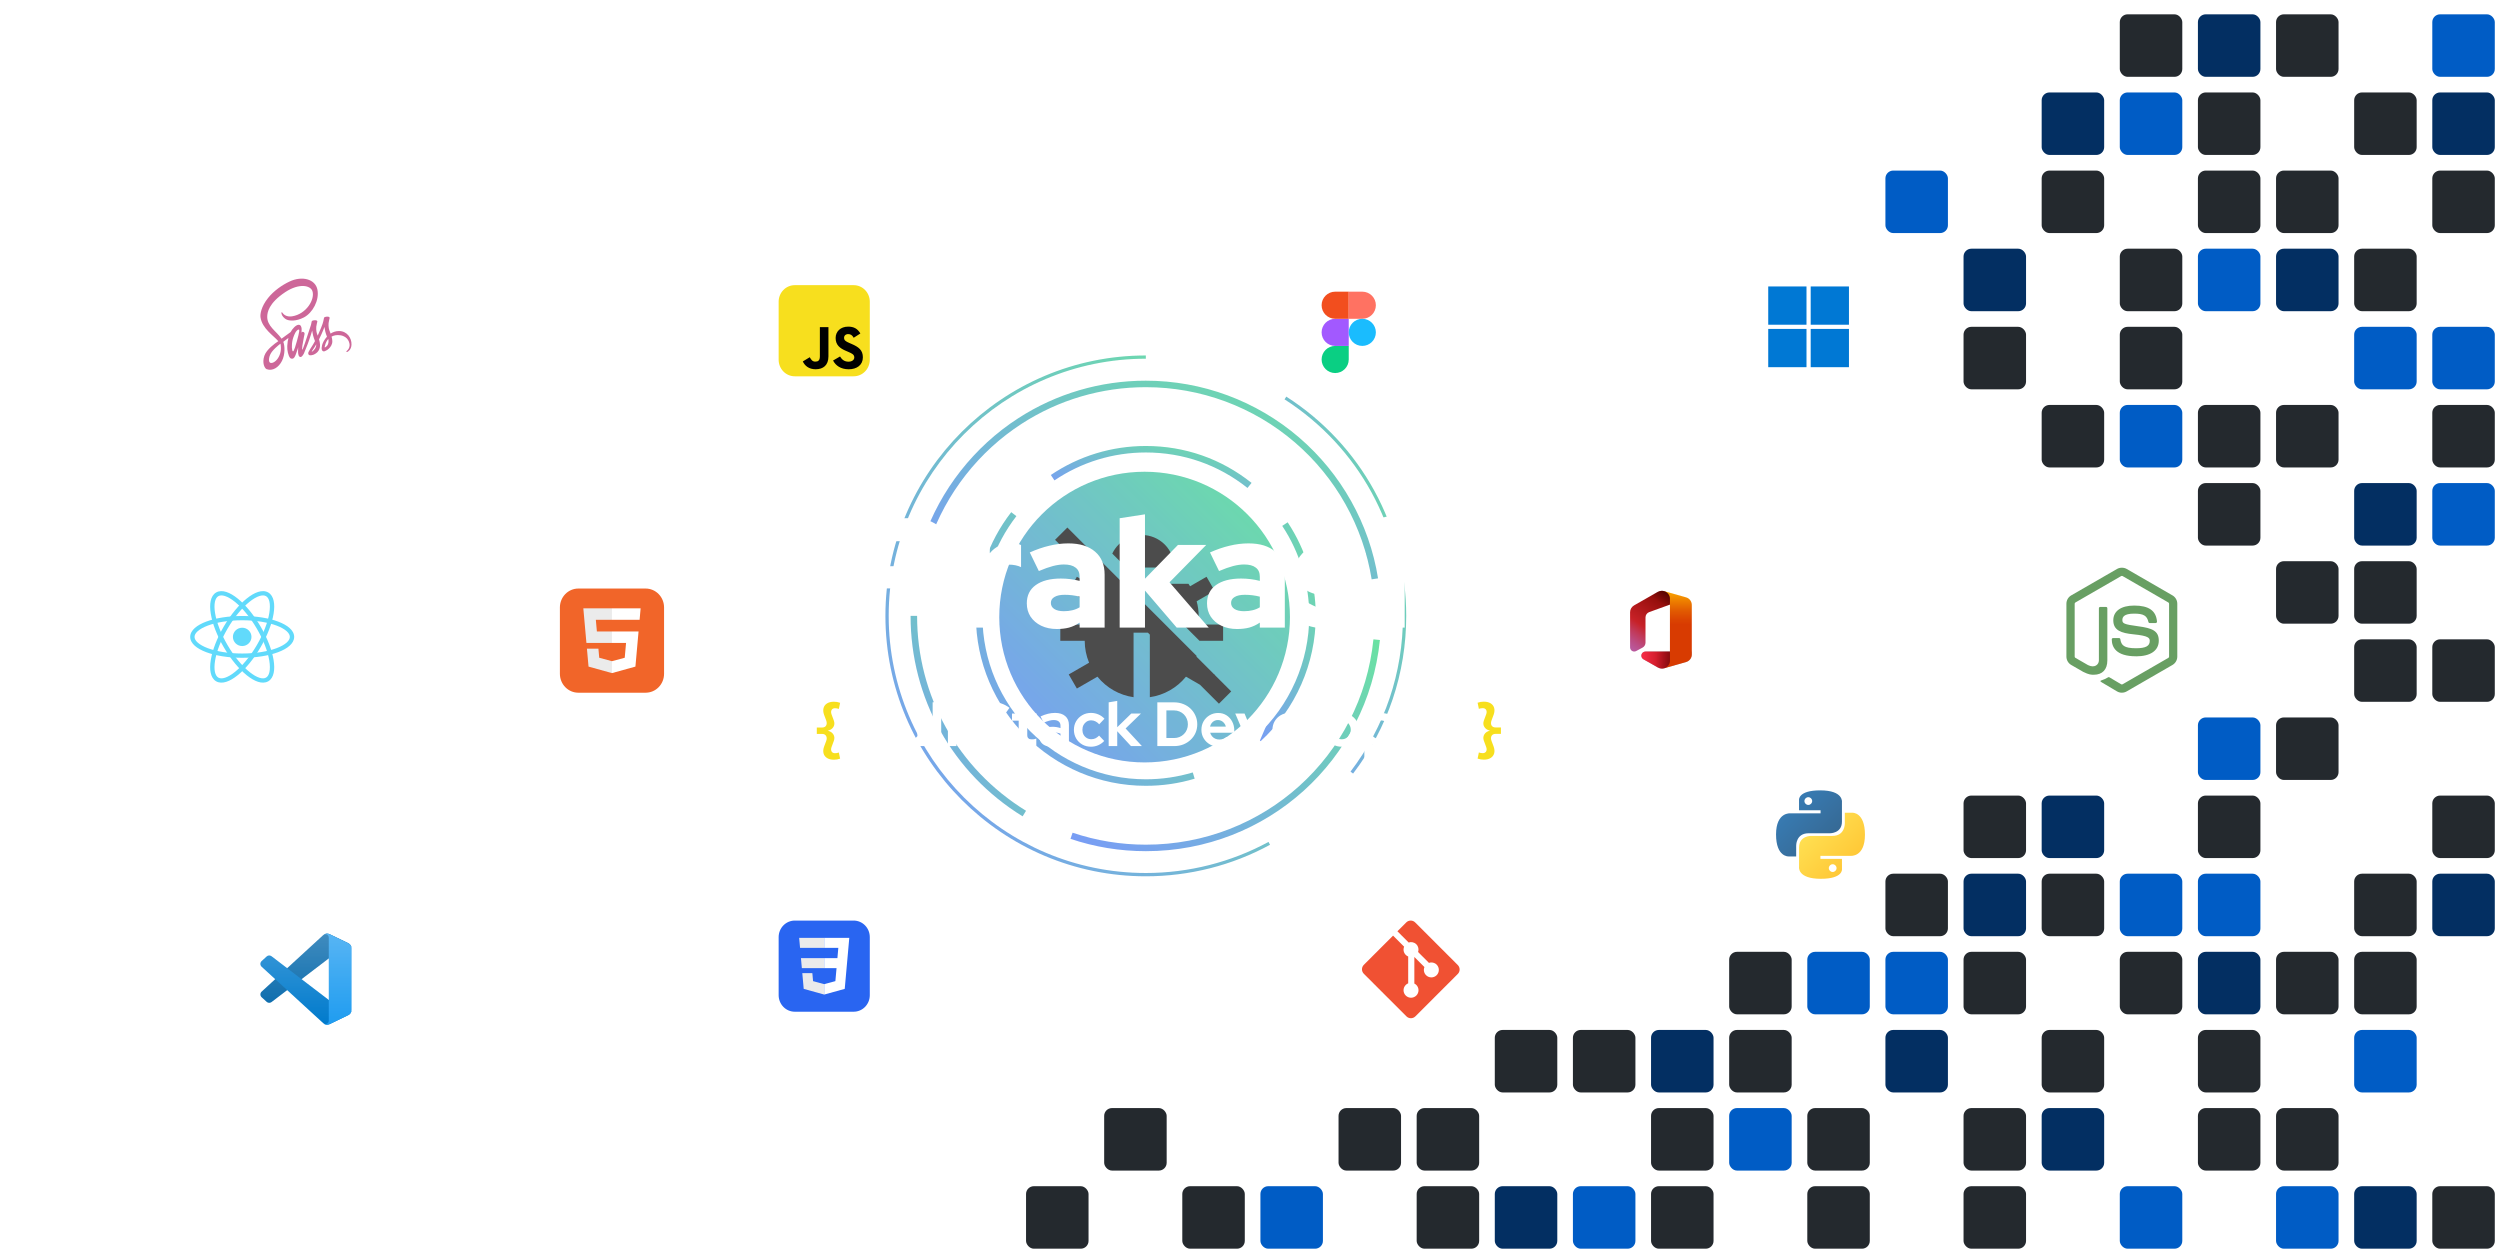 <svg width="1920" height="960" viewBox="0 0 1920 960" fill="none" xmlns="http://www.w3.org/2000/svg">
<g opacity="0.7" clip-path="url(#clip0_105_118)" filter="url(#filter0_d_105_118)">
<path d="M1039.17 590.112L1037.19 588.597C1063.55 553.99 1077.48 512.648 1077.48 469.022C1077.48 401.439 1043.48 339.262 986.525 302.697L987.878 300.6C1045.56 337.607 1079.98 400.576 1079.98 469.022C1079.98 513.184 1065.86 555.062 1039.17 590.112Z" fill="url(#paint0_linear_105_118)"/>
<path d="M880 669C769.723 669 680 579.277 680 469C680 358.723 769.723 269 880 269V271.494C771.098 271.494 682.517 360.097 682.517 468.977C682.517 577.88 771.121 666.46 880 666.46C912.906 666.46 945.485 658.21 974.198 642.595L975.385 644.788C946.302 660.658 913.302 669 880 669Z" fill="url(#paint1_linear_105_118)"/>
<path d="M785.36 622.95C731.48 589.763 699.32 532.2 699.32 468.999H704.33C704.33 530.453 735.605 586.408 787.994 618.685L785.36 622.95Z" fill="url(#paint2_linear_105_118)"/>
<path d="M880 649.703C860.191 649.703 840.732 646.51 822.135 640.24L823.743 635.51C841.827 641.615 860.75 644.715 880.023 644.715C970.515 644.715 1045.67 576.923 1054.79 487.013L1059.77 487.526C1050.36 579.953 973.078 649.703 880 649.703Z" fill="url(#paint3_linear_105_118)"/>
<path d="M1053.43 440.94C1046.88 400.18 1025.96 362.823 994.472 335.766C962.662 308.406 921.995 293.352 880 293.352C846.092 293.352 813.186 303.023 784.824 321.341C751.778 342.688 726.562 374.848 713.815 411.902L709.084 410.271C722.181 372.168 748.119 339.099 782.097 317.146C811.275 298.316 845.113 288.365 879.977 288.365C923.183 288.365 964.992 303.862 997.712 331.991C1030.08 359.816 1051.61 398.246 1058.35 440.171L1053.43 440.94Z" fill="url(#paint4_linear_105_118)"/>
<path d="M880 599.505C808.036 599.505 749.494 540.962 749.494 468.999C749.494 439.868 758.886 412.322 776.621 389.344L780.583 392.396C763.524 414.513 754.505 440.986 754.505 468.999C754.505 538.19 810.809 594.495 880 594.495C892.282 594.495 904.423 592.723 916.052 589.228L917.497 594.028C905.379 597.688 892.748 599.505 880 599.505Z" fill="url(#paint5_linear_105_118)"/>
<path d="M968.138 565.245L964.76 561.565C990.65 537.84 1005.5 504.118 1005.5 469.021C1005.5 444.319 998.318 420.408 984.755 399.877L988.925 397.127C1003.05 418.474 1010.51 443.34 1010.51 469.045C1010.48 505.516 995.055 540.59 968.138 565.245Z" fill="url(#paint6_linear_105_118)"/>
<path d="M958.07 370.746C935.675 352.918 908.665 343.503 880 343.503C854.854 343.503 830.594 350.914 809.83 364.943L807.033 360.795C828.613 346.206 853.852 338.516 880 338.516C909.83 338.516 937.913 348.304 961.193 366.854L958.07 370.746Z" fill="url(#paint7_linear_105_118)"/>
<path d="M880 577.085C862.428 577.085 844.973 572.773 829.546 564.618L830.711 562.403C845.789 570.372 862.825 574.592 879.977 574.592C927.355 574.592 969.21 542.735 981.77 497.104L984.173 497.78C971.355 544.483 928.497 577.085 880 577.085Z" fill="url(#paint8_linear_105_118)"/>
<path d="M803.584 545.46C783.169 525.047 771.913 497.896 771.913 469.022C771.913 409.432 820.387 360.935 880 360.935C939.59 360.935 988.088 409.432 988.088 469.022H985.592C985.592 410.807 938.238 363.452 880.023 363.452C821.808 363.452 774.453 410.807 774.453 469.022C774.453 497.221 785.43 523.742 805.402 543.69L803.584 545.46Z" fill="url(#paint9_linear_105_118)"/>
<path d="M880 536.233C842.922 536.233 812.766 506.076 812.766 468.999C812.766 431.921 842.922 401.765 880 401.765V406.776C845.695 406.776 817.776 434.694 817.776 468.999C817.776 503.303 845.695 531.223 880 531.223C914.304 531.223 942.222 503.303 942.222 468.999H947.232C947.21 506.076 917.054 536.233 880 536.233Z" fill="url(#paint10_linear_105_118)"/>
<path d="M880 502.417C861.566 502.417 846.581 487.432 846.581 468.998H849.075C849.075 486.034 862.941 499.9 879.976 499.9C897.012 499.9 910.879 486.034 910.879 468.998C910.879 451.963 897.012 438.097 879.976 438.097C870.515 438.097 861.706 442.338 855.786 449.749L853.829 448.188C860.214 440.171 869.746 435.58 879.976 435.58C898.41 435.58 913.395 450.565 913.395 468.998C913.395 487.432 898.41 502.417 880 502.417Z" fill="url(#paint11_linear_105_118)"/>
<path d="M879.058 581.54C940.705 581.54 990.68 531.565 990.68 469.918C990.68 408.272 940.705 358.297 879.058 358.297C817.411 358.297 767.437 408.272 767.437 469.918C767.437 531.565 817.411 581.54 879.058 581.54Z" fill="url(#paint12_linear_105_118)"/>
<path fill-rule="evenodd" clip-rule="evenodd" d="M932.75 514.172L945.58 527L936.14 536.44L921.612 521.912L910.823 515.685C903.891 524.247 893.982 529.875 883.078 531.445V483.378L881.576 481.876H870.575V531.452C859.671 529.88 849.761 524.25 842.831 515.685L827.039 524.8L820.788 513.972L836.417 504.951C834.197 499.62 833.058 493.902 833.066 488.128H814.311V475.624H833.066V469.373C833.066 465.353 833.61 461.465 834.622 457.77L820.788 449.78L827.039 438.953L839.667 446.242C840.066 445.606 840.481 444.981 840.911 444.366H844.066L810.281 410.581L819.72 401.142L862.945 444.366H863.634L919.026 499.758C918.977 499.938 918.926 500.117 918.874 500.296L932.12 513.54L932.865 513.972L932.75 514.172ZM939.342 488.128H921.194L877.433 444.366H912.742C913.174 444.979 913.586 445.61 913.986 446.242L926.615 438.953L932.865 449.78L919.031 457.77C920.044 461.458 920.588 465.353 920.588 469.373V475.624H939.342V488.128ZM854.227 421.16L864.93 431.863H901.833C901.833 425.231 899.198 418.871 894.509 414.181C889.819 409.491 883.459 406.857 876.827 406.857C870.195 406.857 863.834 409.491 859.145 414.181C857.098 416.228 855.442 418.593 854.227 421.16Z" fill="black"/>
</g>
<path d="M658.245 482V398H702.525C708.045 398 712.925 399.2 717.165 401.6C721.485 403.92 724.885 407.12 727.365 411.2C729.845 415.28 731.085 419.96 731.085 425.24C731.085 430.28 729.845 434.84 727.365 438.92C724.885 442.92 721.485 446.08 717.165 448.4C712.845 450.72 707.965 451.88 702.525 451.88H678.885V482H658.245ZM678.885 434.84H700.125C703.165 434.84 705.605 433.96 707.445 432.2C709.285 430.44 710.205 428.16 710.205 425.36C710.205 422.48 709.285 420.16 707.445 418.4C705.605 416.56 703.165 415.64 700.125 415.64H678.885V434.84ZM740.723 482V418.52H760.163V424.88C762.243 422.32 764.683 420.4 767.483 419.12C770.283 417.76 773.403 417.08 776.843 417.08C780.283 417.16 782.723 417.68 784.163 418.64V435.56C782.883 434.92 781.443 434.44 779.843 434.12C778.243 433.8 776.603 433.64 774.923 433.64C771.883 433.64 769.043 434.36 766.403 435.8C763.843 437.16 761.763 439.12 760.163 441.68V482H740.723ZM811.628 483.08C807.148 483.08 803.148 482.24 799.628 480.56C796.188 478.88 793.468 476.56 791.468 473.6C789.548 470.64 788.588 467.24 788.588 463.4C788.588 457.32 790.868 452.64 795.428 449.36C800.068 446 806.508 444.32 814.748 444.32C819.708 444.32 824.508 444.92 829.148 446.12V443C829.148 439.8 828.108 437.44 826.028 435.92C824.028 434.32 821.028 433.52 817.028 433.52C814.548 433.52 811.748 433.92 808.628 434.72C805.588 435.52 801.988 436.8 797.828 438.56L790.868 424.28C796.068 421.96 801.068 420.24 805.868 419.12C810.748 417.92 815.628 417.32 820.508 417.32C829.308 417.32 836.148 419.44 841.028 423.68C845.908 427.84 848.348 433.72 848.348 441.32V482H829.148V478.16C826.588 479.92 823.868 481.2 820.988 482C818.188 482.72 815.068 483.08 811.628 483.08ZM807.068 463.04C807.068 465.04 807.948 466.6 809.708 467.72C811.468 468.84 813.908 469.4 817.028 469.4C819.348 469.4 821.508 469.16 823.508 468.68C825.588 468.2 827.468 467.44 829.148 466.4V458.24C827.308 457.76 825.428 457.4 823.508 457.16C821.588 456.92 819.628 456.8 817.628 456.8C814.268 456.8 811.668 457.36 809.828 458.48C807.988 459.52 807.068 461.04 807.068 463.04ZM859.902 482V398L879.342 395V444.44L904.662 418.52H926.382L898.182 447.2L928.302 482H903.702L879.342 453.56V482H859.902ZM950.026 483.08C945.546 483.08 941.546 482.24 938.026 480.56C934.586 478.88 931.866 476.56 929.866 473.6C927.946 470.64 926.986 467.24 926.986 463.4C926.986 457.32 929.266 452.64 933.826 449.36C938.466 446 944.906 444.32 953.146 444.32C958.106 444.32 962.906 444.92 967.546 446.12V443C967.546 439.8 966.506 437.44 964.426 435.92C962.426 434.32 959.426 433.52 955.426 433.52C952.946 433.52 950.146 433.92 947.026 434.72C943.986 435.52 940.386 436.8 936.226 438.56L929.266 424.28C934.466 421.96 939.466 420.24 944.266 419.12C949.146 417.92 954.026 417.32 958.906 417.32C967.706 417.32 974.546 419.44 979.426 423.68C984.306 427.84 986.746 433.72 986.746 441.32V482H967.546V478.16C964.986 479.92 962.266 481.2 959.386 482C956.586 482.72 953.466 483.08 950.026 483.08ZM945.466 463.04C945.466 465.04 946.346 466.6 948.106 467.72C949.866 468.84 952.306 469.4 955.426 469.4C957.746 469.4 959.906 469.16 961.906 468.68C963.986 468.2 965.866 467.44 967.546 466.4V458.24C965.706 457.76 963.826 457.4 961.906 457.16C959.986 456.92 958.026 456.8 956.026 456.8C952.666 456.8 950.066 457.36 948.226 458.48C946.386 459.52 945.466 461.04 945.466 463.04ZM1023.38 483.2C1017.38 483.2 1011.82 482.52 1006.7 481.16C1001.58 479.72 997.141 477.64 993.381 474.92L1002.62 461.84C1006.62 464.24 1010.26 466 1013.54 467.12C1016.82 468.16 1020.06 468.68 1023.26 468.68C1026.46 468.68 1028.98 468.24 1030.82 467.36C1032.74 466.4 1033.7 465.16 1033.7 463.64C1033.7 462.44 1033.18 461.48 1032.14 460.76C1031.1 459.96 1029.46 459.4 1027.22 459.08L1014.62 457.16C1008.3 456.2 1003.46 454.12 1000.1 450.92C996.821 447.64 995.181 443.4 995.181 438.2C995.181 433.88 996.261 430.2 998.421 427.16C1000.66 424.04 1003.82 421.68 1007.9 420.08C1011.98 418.4 1016.86 417.56 1022.54 417.56C1027.18 417.56 1031.78 418.2 1036.34 419.48C1040.9 420.76 1045.14 422.68 1049.06 425.24L1039.82 437.72C1036.38 435.72 1033.1 434.28 1029.98 433.4C1026.86 432.44 1023.74 431.96 1020.62 431.96C1018.14 431.96 1016.14 432.4 1014.62 433.28C1013.1 434.08 1012.34 435.16 1012.34 436.52C1012.34 437.8 1012.9 438.84 1014.02 439.64C1015.14 440.36 1017.06 440.92 1019.78 441.32L1032.38 443.24C1038.62 444.12 1043.42 446.2 1046.78 449.48C1050.22 452.68 1051.94 456.76 1051.94 461.72C1051.94 465.88 1050.7 469.56 1048.22 472.76C1045.74 475.96 1042.34 478.52 1038.02 480.44C1033.78 482.28 1028.9 483.2 1023.38 483.2ZM1059.36 482V398L1078.8 393.8V422.84C1083.6 419.16 1089.28 417.32 1095.84 417.32C1100.8 417.32 1105.16 418.4 1108.92 420.56C1112.76 422.72 1115.76 425.72 1117.92 429.56C1120.08 433.4 1121.16 437.84 1121.16 442.88V482H1101.72V445.52C1101.72 442 1100.68 439.2 1098.6 437.12C1096.52 435.04 1093.72 434 1090.2 434C1087.72 434 1085.52 434.44 1083.6 435.32C1081.76 436.2 1080.16 437.44 1078.8 439.04V482H1059.36Z" fill="white"/>
<path d="M640.459 583.464C638.315 583.464 636.555 583.032 635.179 582.168C633.803 581.304 632.907 580.12 632.491 578.616C632.075 577.112 632.203 575.4 632.875 573.48L634.507 569.112C635.083 567.544 635.067 566.248 634.459 565.224C633.883 564.168 632.827 563.64 631.291 563.64H627.307V558.744H631.291C632.827 558.744 633.883 558.232 634.459 557.208C635.067 556.152 635.083 554.84 634.507 553.272L632.875 548.904C632.203 546.984 632.075 545.272 632.491 543.768C632.907 542.264 633.803 541.08 635.179 540.216C636.555 539.352 638.315 538.92 640.459 538.92C641.291 538.92 642.091 538.984 642.859 539.112C643.627 539.24 644.411 539.448 645.211 539.736L644.251 544.44C643.771 544.28 643.275 544.152 642.763 544.056C642.283 543.96 641.771 543.912 641.227 543.912C639.979 543.944 639.115 544.408 638.635 545.304C638.155 546.2 638.155 547.32 638.635 548.664L640.411 553.464C641.051 555.288 640.923 556.92 640.027 558.36C639.131 559.8 637.691 560.744 635.707 561.192C637.691 561.64 639.131 562.584 640.027 564.024C640.923 565.464 641.051 567.096 640.411 568.92L638.635 573.72C638.155 575.064 638.155 576.184 638.635 577.08C639.115 577.976 639.979 578.44 641.227 578.472C641.771 578.472 642.283 578.424 642.763 578.328C643.275 578.232 643.771 578.104 644.251 577.944L645.211 582.648C644.411 582.936 643.627 583.144 642.859 583.272C642.091 583.4 641.291 583.464 640.459 583.464ZM1139.55 538.872C1141.7 538.872 1143.46 539.304 1144.83 540.168C1146.21 541.032 1147.11 542.216 1147.52 543.72C1147.94 545.224 1147.81 546.936 1147.14 548.856L1145.51 553.224C1144.93 554.792 1144.93 556.104 1145.51 557.16C1146.11 558.184 1147.19 558.696 1148.72 558.696H1152.71V563.592H1148.72C1147.19 563.592 1146.11 564.12 1145.51 565.176C1144.93 566.2 1144.93 567.496 1145.51 569.064L1147.14 573.432C1147.81 575.352 1147.94 577.064 1147.52 578.568C1147.11 580.072 1146.21 581.256 1144.83 582.12C1143.46 582.984 1141.7 583.416 1139.55 583.416C1138.72 583.416 1137.92 583.352 1137.15 583.224C1136.39 583.096 1135.6 582.888 1134.8 582.6L1135.76 577.896C1136.24 578.056 1136.72 578.184 1137.2 578.28C1137.71 578.376 1138.24 578.424 1138.79 578.424C1140.03 578.392 1140.9 577.928 1141.38 577.032C1141.86 576.136 1141.86 575.016 1141.38 573.672L1139.6 568.872C1138.96 567.048 1139.09 565.416 1139.99 563.976C1140.88 562.536 1142.32 561.592 1144.31 561.144C1142.32 560.696 1140.88 559.752 1139.99 558.312C1139.09 556.872 1138.96 555.24 1139.6 553.416L1141.38 548.616C1141.86 547.272 1141.86 546.152 1141.38 545.256C1140.9 544.36 1140.03 543.896 1138.79 543.864C1138.24 543.864 1137.71 543.912 1137.2 544.008C1136.72 544.104 1136.24 544.232 1135.76 544.392L1134.8 539.688C1135.6 539.4 1136.39 539.192 1137.15 539.064C1137.92 538.936 1138.72 538.872 1139.55 538.872Z" fill="#F7DF1E"/>
<path d="M659.797 573V539.4H685.765V545.448H666.757V553.368H679.381V559.224H666.757V573H659.797ZM697.515 573.48C695.595 573.48 693.883 573.064 692.379 572.232C690.907 571.368 689.739 570.184 688.875 568.68C688.043 567.176 687.627 565.448 687.627 563.496V547.992H694.203V562.536C694.203 564.136 694.667 565.416 695.595 566.376C696.555 567.336 697.835 567.816 699.435 567.816C700.523 567.816 701.499 567.608 702.363 567.192C703.259 566.744 703.995 566.12 704.571 565.32V547.992H711.147V573H704.571V570.984C702.651 572.648 700.299 573.48 697.515 573.48ZM716.272 573V539.4L722.848 538.296V573H716.272ZM727.99 573V539.4L734.566 538.296V573H727.99ZM761.797 573.48C759.077 573.48 756.421 572.984 753.829 571.992C751.237 570.968 748.933 569.528 746.917 567.672L750.901 562.68C752.853 564.408 754.725 565.656 756.517 566.424C758.341 567.192 760.261 567.576 762.277 567.576C763.685 567.576 764.901 567.416 765.925 567.096C766.949 566.744 767.733 566.248 768.277 565.608C768.853 564.968 769.141 564.216 769.141 563.352C769.141 562.2 768.725 561.32 767.893 560.712C767.061 560.072 765.637 559.576 763.621 559.224L756.949 558.072C754.101 557.592 751.925 556.584 750.421 555.048C748.949 553.512 748.213 551.528 748.213 549.096C748.213 547.016 748.741 545.208 749.797 543.672C750.885 542.136 752.405 540.968 754.357 540.168C756.341 539.336 758.693 538.92 761.413 538.92C763.877 538.92 766.325 539.336 768.757 540.168C771.221 541 773.397 542.152 775.285 543.624L771.541 548.808C768.021 546.12 764.485 544.776 760.933 544.776C759.685 544.776 758.597 544.936 757.669 545.256C756.741 545.576 756.021 546.024 755.509 546.6C755.029 547.144 754.789 547.8 754.789 548.568C754.789 549.592 755.157 550.392 755.893 550.968C756.629 551.512 757.861 551.928 759.589 552.216L765.925 553.272C769.285 553.816 771.797 554.888 773.461 556.488C775.125 558.056 775.957 560.136 775.957 562.728C775.957 564.904 775.381 566.808 774.229 568.44C773.077 570.04 771.429 571.288 769.285 572.184C767.173 573.048 764.677 573.48 761.797 573.48ZM790.8 573.384C788.016 573.384 785.904 572.76 784.464 571.512C783.056 570.232 782.352 568.376 782.352 565.944V553.464H777.216V547.992H782.352V541.608L788.928 540.12V547.992H796.08V553.464H788.928V564.6C788.928 565.752 789.184 566.584 789.696 567.096C790.208 567.576 791.104 567.816 792.384 567.816C793.024 567.816 793.6 567.784 794.112 567.72C794.656 567.624 795.248 567.464 795.888 567.24V572.664C795.216 572.888 794.368 573.064 793.344 573.192C792.352 573.32 791.504 573.384 790.8 573.384ZM807.255 573.432C805.463 573.432 803.879 573.112 802.503 572.472C801.127 571.8 800.055 570.888 799.287 569.736C798.519 568.584 798.135 567.256 798.135 565.752C798.135 563.352 799.031 561.496 800.823 560.184C802.647 558.84 805.143 558.168 808.311 558.168C810.487 558.168 812.535 558.504 814.455 559.176V557.352C814.455 555.912 814.007 554.824 813.111 554.088C812.215 553.352 810.903 552.984 809.175 552.984C808.119 552.984 806.983 553.16 805.767 553.512C804.551 553.832 803.143 554.344 801.543 555.048L799.143 550.2C801.127 549.304 803.015 548.632 804.807 548.184C806.631 547.736 808.455 547.512 810.279 547.512C813.639 547.512 816.247 548.328 818.103 549.96C819.991 551.56 820.935 553.832 820.935 556.776V573H814.455V571.224C813.431 571.992 812.327 572.552 811.143 572.904C809.959 573.256 808.663 573.432 807.255 573.432ZM804.375 565.608C804.375 566.568 804.791 567.336 805.623 567.912C806.455 568.456 807.559 568.728 808.935 568.728C810.023 568.728 811.031 568.6 811.959 568.344C812.887 568.056 813.719 567.64 814.455 567.096V563.448C813.655 563.128 812.823 562.888 811.959 562.728C811.095 562.568 810.167 562.488 809.175 562.488C807.671 562.488 806.487 562.776 805.623 563.352C804.791 563.896 804.375 564.648 804.375 565.608ZM837.864 573.48C835.4 573.48 833.176 572.92 831.192 571.8C829.208 570.648 827.64 569.096 826.488 567.144C825.336 565.16 824.76 562.952 824.76 560.52C824.76 558.056 825.336 555.848 826.488 553.896C827.64 551.944 829.208 550.392 831.192 549.24C833.176 548.088 835.4 547.512 837.864 547.512C839.848 547.512 841.736 547.896 843.528 548.664C845.352 549.432 846.92 550.536 848.232 551.976L844.2 556.248C843.272 555.224 842.296 554.472 841.272 553.992C840.28 553.48 839.192 553.224 838.008 553.224C836.728 553.224 835.576 553.544 834.552 554.184C833.56 554.824 832.76 555.688 832.152 556.776C831.576 557.864 831.288 559.112 831.288 560.52C831.288 561.864 831.576 563.096 832.152 564.216C832.76 565.304 833.592 566.168 834.648 566.808C835.704 567.416 836.872 567.72 838.152 567.72C839.272 567.72 840.312 567.496 841.272 567.048C842.264 566.568 843.208 565.864 844.104 564.936L848.04 569.064C846.76 570.44 845.224 571.528 843.432 572.328C841.64 573.096 839.784 573.48 837.864 573.48ZM851.459 573V539.4L858.035 538.296V558.504L868.835 547.992H876.275L864.467 559.464L876.995 573H868.595L858.035 561.576V573H851.459ZM895.789 566.808H901.645C903.149 566.808 904.541 566.552 905.821 566.04C907.133 565.496 908.269 564.744 909.229 563.784C910.221 562.824 910.973 561.704 911.485 560.424C912.029 559.144 912.301 557.752 912.301 556.248C912.301 554.744 912.029 553.352 911.485 552.072C910.941 550.76 910.189 549.624 909.229 548.664C908.269 547.704 907.133 546.952 905.821 546.408C904.541 545.864 903.149 545.592 901.645 545.592H895.789V566.808ZM888.829 573V539.4H901.741C904.269 539.4 906.605 539.832 908.749 540.696C910.893 541.528 912.765 542.712 914.365 544.248C915.965 545.784 917.213 547.576 918.109 549.624C919.037 551.672 919.501 553.88 919.501 556.248C919.501 558.648 919.053 560.856 918.157 562.872C917.261 564.888 915.997 566.664 914.365 568.2C912.765 569.704 910.893 570.888 908.749 571.752C906.605 572.584 904.269 573 901.741 573H888.829ZM936.074 573.48C933.578 573.48 931.306 572.904 929.258 571.752C927.242 570.6 925.642 569.048 924.458 567.096C923.274 565.144 922.682 562.952 922.682 560.52C922.682 558.088 923.242 555.896 924.362 553.944C925.514 551.992 927.066 550.44 929.018 549.288C930.97 548.136 933.146 547.56 935.546 547.56C937.946 547.56 940.074 548.152 941.93 549.336C943.786 550.52 945.242 552.12 946.298 554.136C947.386 556.152 947.93 558.44 947.93 561V562.728H929.402C929.69 563.72 930.154 564.616 930.794 565.416C931.466 566.216 932.282 566.84 933.242 567.288C934.234 567.736 935.29 567.96 936.41 567.96C937.53 567.96 938.554 567.784 939.482 567.432C940.442 567.08 941.258 566.584 941.93 565.944L946.25 569.88C944.714 571.128 943.13 572.04 941.498 572.616C939.898 573.192 938.09 573.48 936.074 573.48ZM929.306 558.024H941.45C941.226 557.032 940.81 556.168 940.202 555.432C939.626 554.664 938.922 554.072 938.09 553.656C937.29 553.208 936.394 552.984 935.402 552.984C934.378 552.984 933.45 553.192 932.618 553.608C931.786 554.024 931.082 554.616 930.506 555.384C929.962 556.12 929.562 557 929.306 558.024ZM959.368 573L948.664 547.992H955.816L962.68 564.648L969.496 547.992H976.504L965.752 573H959.368ZM990.637 573.48C988.141 573.48 985.869 572.904 983.821 571.752C981.805 570.6 980.205 569.048 979.021 567.096C977.837 565.144 977.245 562.952 977.245 560.52C977.245 558.088 977.805 555.896 978.925 553.944C980.077 551.992 981.629 550.44 983.581 549.288C985.533 548.136 987.709 547.56 990.109 547.56C992.509 547.56 994.637 548.152 996.493 549.336C998.349 550.52 999.805 552.12 1000.86 554.136C1001.95 556.152 1002.49 558.44 1002.49 561V562.728H983.965C984.253 563.72 984.717 564.616 985.357 565.416C986.029 566.216 986.845 566.84 987.805 567.288C988.797 567.736 989.853 567.96 990.973 567.96C992.093 567.96 993.117 567.784 994.045 567.432C995.005 567.08 995.821 566.584 996.493 565.944L1000.81 569.88C999.277 571.128 997.693 572.04 996.061 572.616C994.461 573.192 992.653 573.48 990.637 573.48ZM983.869 558.024H996.013C995.789 557.032 995.373 556.168 994.765 555.432C994.189 554.664 993.485 554.072 992.653 553.656C991.853 553.208 990.957 552.984 989.965 552.984C988.941 552.984 988.013 553.192 987.181 553.608C986.349 554.024 985.645 554.616 985.069 555.384C984.525 556.12 984.125 557 983.869 558.024ZM1006.52 573V539.4L1013.1 538.296V573H1006.52ZM1030.43 573.48C1027.94 573.48 1025.68 572.904 1023.66 571.752C1021.65 570.6 1020.05 569.048 1018.86 567.096C1017.68 565.144 1017.09 562.952 1017.09 560.52C1017.09 558.088 1017.66 555.896 1018.82 553.944C1020 551.96 1021.6 550.392 1023.62 549.24C1025.66 548.088 1027.94 547.512 1030.43 547.512C1032.93 547.512 1035.18 548.088 1037.2 549.24C1039.25 550.392 1040.85 551.96 1042 553.944C1043.18 555.896 1043.78 558.088 1043.78 560.52C1043.78 562.952 1043.18 565.144 1042 567.096C1040.85 569.048 1039.26 570.6 1037.25 571.752C1035.23 572.904 1032.96 573.48 1030.43 573.48ZM1030.43 567.768C1031.74 567.768 1032.91 567.448 1033.94 566.808C1034.99 566.168 1035.82 565.304 1036.43 564.216C1037.07 563.096 1037.39 561.864 1037.39 560.52C1037.39 559.144 1037.07 557.912 1036.43 556.824C1035.82 555.736 1034.99 554.872 1033.94 554.232C1032.91 553.56 1031.74 553.224 1030.43 553.224C1029.15 553.224 1027.98 553.56 1026.93 554.232C1025.87 554.872 1025.04 555.736 1024.43 556.824C1023.82 557.912 1023.52 559.144 1023.52 560.52C1023.52 561.864 1023.82 563.096 1024.43 564.216C1025.04 565.304 1025.87 566.168 1026.93 566.808C1027.98 567.448 1029.15 567.768 1030.43 567.768ZM1047.82 582.792V547.992H1054.3V550.056C1056.35 548.456 1058.71 547.656 1061.4 547.656C1063.77 547.656 1065.91 548.232 1067.83 549.384C1069.75 550.536 1071.27 552.088 1072.39 554.04C1073.55 555.96 1074.12 558.12 1074.12 560.52C1074.12 562.92 1073.55 565.096 1072.39 567.048C1071.24 568.968 1069.69 570.504 1067.74 571.656C1065.79 572.776 1063.61 573.336 1061.21 573.336C1059.96 573.336 1058.76 573.176 1057.61 572.856C1056.46 572.504 1055.39 572.008 1054.39 571.368V582.792H1047.82ZM1060.35 567.768C1061.72 567.768 1062.95 567.448 1064.04 566.808C1065.16 566.168 1066.04 565.304 1066.68 564.216C1067.32 563.128 1067.64 561.896 1067.64 560.52C1067.64 559.144 1067.32 557.912 1066.68 556.824C1066.04 555.704 1065.16 554.84 1064.04 554.232C1062.95 553.592 1061.72 553.272 1060.35 553.272C1059.13 553.272 1058.01 553.48 1056.99 553.896C1055.99 554.28 1055.13 554.872 1054.39 555.672V565.416C1055.1 566.152 1055.96 566.728 1056.99 567.144C1058.04 567.56 1059.16 567.768 1060.35 567.768ZM1090.34 573.48C1087.84 573.48 1085.57 572.904 1083.52 571.752C1081.51 570.6 1079.91 569.048 1078.72 567.096C1077.54 565.144 1076.95 562.952 1076.95 560.52C1076.95 558.088 1077.51 555.896 1078.63 553.944C1079.78 551.992 1081.33 550.44 1083.28 549.288C1085.24 548.136 1087.41 547.56 1089.81 547.56C1092.21 547.56 1094.34 548.152 1096.2 549.336C1098.05 550.52 1099.51 552.12 1100.56 554.136C1101.65 556.152 1102.2 558.44 1102.2 561V562.728H1083.67C1083.96 563.72 1084.42 564.616 1085.06 565.416C1085.73 566.216 1086.55 566.84 1087.51 567.288C1088.5 567.736 1089.56 567.96 1090.68 567.96C1091.8 567.96 1092.82 567.784 1093.75 567.432C1094.71 567.08 1095.52 566.584 1096.2 565.944L1100.52 569.88C1098.98 571.128 1097.4 572.04 1095.76 572.616C1094.16 573.192 1092.36 573.48 1090.34 573.48ZM1083.57 558.024H1095.72C1095.49 557.032 1095.08 556.168 1094.47 555.432C1093.89 554.664 1093.19 554.072 1092.36 553.656C1091.56 553.208 1090.66 552.984 1089.67 552.984C1088.64 552.984 1087.72 553.192 1086.88 553.608C1086.05 554.024 1085.35 554.616 1084.77 555.384C1084.23 556.12 1083.83 557 1083.57 558.024ZM1106.22 573V547.992H1112.8V550.776C1113.6 549.688 1114.56 548.856 1115.68 548.28C1116.8 547.704 1118.06 547.416 1119.47 547.416C1120.69 547.448 1121.6 547.64 1122.21 547.992V553.752C1121.73 553.528 1121.2 553.368 1120.62 553.272C1120.05 553.144 1119.46 553.08 1118.85 553.08C1117.57 553.08 1116.4 553.4 1115.34 554.04C1114.29 554.68 1113.44 555.592 1112.8 556.776V573H1106.22Z" fill="white"/>
<rect x="1688" y="11" width="48" height="48" rx="6" fill="#032F62"/>
<rect x="1688" y="71" width="48" height="48" rx="6" fill="#24292E"/>
<rect x="1688" y="131" width="48" height="48" rx="6" fill="#24292E"/>
<rect x="1688" y="191" width="48" height="48" rx="6" fill="#005CC5"/>
<rect x="1388" y="731" width="48" height="48" rx="6" fill="#005CC5"/>
<rect x="1688" y="311" width="48" height="48" rx="6" fill="#24292E"/>
<rect x="1388" y="851" width="48" height="48" rx="6" fill="#24292E"/>
<rect x="1688" y="371" width="48" height="48" rx="6" fill="#24292E"/>
<rect x="1388" y="911" width="48" height="48" rx="6" fill="#24292E"/>
<rect x="1688" y="551" width="48" height="48" rx="6" fill="#005CC5"/>
<rect x="1688" y="611" width="48" height="48" rx="6" fill="#24292E"/>
<rect x="1028" y="851" width="48" height="48" rx="6" fill="#24292E"/>
<rect x="1688" y="671" width="48" height="48" rx="6" fill="#005CC5"/>
<rect x="1688" y="731" width="48" height="48" rx="6" fill="#032F62"/>
<rect x="1688" y="791" width="48" height="48" rx="6" fill="#24292E"/>
<rect x="1688" y="851" width="48" height="48" rx="6" fill="#24292E"/>
<rect x="1448" y="131" width="48" height="48" rx="6" fill="#005CC5"/>
<rect x="1148" y="791" width="48" height="48" rx="6" fill="#24292E"/>
<rect x="1148" y="911" width="48" height="48" rx="6" fill="#032F62"/>
<rect x="1448" y="671" width="48" height="48" rx="6" fill="#24292E"/>
<rect x="788" y="911" width="48" height="48" rx="6" fill="#24292E"/>
<rect x="1448" y="731" width="48" height="48" rx="6" fill="#005CC5"/>
<rect x="1448" y="791" width="48" height="48" rx="6" fill="#032F62"/>
<rect x="1748" y="11" width="48" height="48" rx="6" fill="#24292E"/>
<rect x="1748" y="131" width="48" height="48" rx="6" fill="#24292E"/>
<rect x="1748" y="191" width="48" height="48" rx="6" fill="#032F62"/>
<rect x="1748" y="311" width="48" height="48" rx="6" fill="#24292E"/>
<rect x="1748" y="431" width="48" height="48" rx="6" fill="#24292E"/>
<rect x="1748" y="551" width="48" height="48" rx="6" fill="#24292E"/>
<rect x="1508" y="611" width="48" height="48" rx="6" fill="#24292E"/>
<rect x="1088" y="851" width="48" height="48" rx="6" fill="#24292E"/>
<rect x="1088" y="911" width="48" height="48" rx="6" fill="#24292E"/>
<rect x="1748" y="731" width="48" height="48" rx="6" fill="#24292E"/>
<rect x="1748" y="851" width="48" height="48" rx="6" fill="#24292E"/>
<rect x="1748" y="911" width="48" height="48" rx="6" fill="#005CC5"/>
<rect x="1508" y="191" width="48" height="48" rx="6" fill="#032F62"/>
<rect x="1508" y="251" width="48" height="48" rx="6" fill="#24292E"/>
<rect x="1208" y="791" width="48" height="48" rx="6" fill="#24292E"/>
<rect x="1208" y="911" width="48" height="48" rx="6" fill="#005CC5"/>
<rect x="848" y="851" width="48" height="48" rx="6" fill="#24292E"/>
<rect x="1508" y="671" width="48" height="48" rx="6" fill="#032F62"/>
<rect x="1508" y="731" width="48" height="48" rx="6" fill="#24292E"/>
<rect x="1508" y="851" width="48" height="48" rx="6" fill="#24292E"/>
<rect x="1508" y="911" width="48" height="48" rx="6" fill="#24292E"/>
<rect x="1808" y="71" width="48" height="48" rx="6" fill="#24292E"/>
<rect x="1808" y="191" width="48" height="48" rx="6" fill="#24292E"/>
<rect x="1808" y="251" width="48" height="48" rx="6" fill="#005CC5"/>
<rect x="1808" y="371" width="48" height="48" rx="6" fill="#032F62"/>
<rect x="1808" y="431" width="48" height="48" rx="6" fill="#24292E"/>
<rect x="1808" y="491" width="48" height="48" rx="6" fill="#24292E"/>
<rect x="1808" y="671" width="48" height="48" rx="6" fill="#24292E"/>
<rect x="1808" y="731" width="48" height="48" rx="6" fill="#24292E"/>
<rect x="1808" y="791" width="48" height="48" rx="6" fill="#005CC5"/>
<rect x="1808" y="911" width="48" height="48" rx="6" fill="#032F62"/>
<rect x="1568" y="71" width="48" height="48" rx="6" fill="#032F62"/>
<rect x="1568" y="131" width="48" height="48" rx="6" fill="#24292E"/>
<rect x="1268" y="791" width="48" height="48" rx="6" fill="#032F62"/>
<rect x="1568" y="311" width="48" height="48" rx="6" fill="#24292E"/>
<rect x="1268" y="851" width="48" height="48" rx="6" fill="#24292E"/>
<rect x="1268" y="911" width="48" height="48" rx="6" fill="#24292E"/>
<rect x="1568" y="611" width="48" height="48" rx="6" fill="#032F62"/>
<rect x="1568" y="671" width="48" height="48" rx="6" fill="#24292E"/>
<rect x="908" y="911" width="48" height="48" rx="6" fill="#24292E"/>
<rect x="1568" y="791" width="48" height="48" rx="6" fill="#24292E"/>
<rect x="1568" y="851" width="48" height="48" rx="6" fill="#032F62"/>
<rect x="1868" y="11" width="48" height="48" rx="6" fill="#005CC5"/>
<rect x="1868" y="71" width="48" height="48" rx="6" fill="#032F62"/>
<rect x="1868" y="131" width="48" height="48" rx="6" fill="#24292E"/>
<rect x="1868" y="251" width="48" height="48" rx="6" fill="#005CC5"/>
<rect x="1868" y="311" width="48" height="48" rx="6" fill="#24292E"/>
<rect x="1868" y="371" width="48" height="48" rx="6" fill="#005CC5"/>
<rect x="1868" y="491" width="48" height="48" rx="6" fill="#24292E"/>
<rect x="1868" y="611" width="48" height="48" rx="6" fill="#24292E"/>
<rect x="1868" y="671" width="48" height="48" rx="6" fill="#032F62"/>
<rect x="1868" y="911" width="48" height="48" rx="6" fill="#24292E"/>
<rect x="1628" y="11" width="48" height="48" rx="6" fill="#24292E"/>
<rect x="1628" y="71" width="48" height="48" rx="6" fill="#005CC5"/>
<rect x="1628" y="191" width="48" height="48" rx="6" fill="#24292E"/>
<rect x="1328" y="731" width="48" height="48" rx="6" fill="#24292E"/>
<rect x="1628" y="251" width="48" height="48" rx="6" fill="#24292E"/>
<rect x="1328" y="791" width="48" height="48" rx="6" fill="#24292E"/>
<rect x="1628" y="311" width="48" height="48" rx="6" fill="#005CC5"/>
<rect x="1328" y="851" width="48" height="48" rx="6" fill="#005CC5"/>
<rect x="1628" y="671" width="48" height="48" rx="6" fill="#005CC5"/>
<rect x="968" y="911" width="48" height="48" rx="6" fill="#005CC5"/>
<rect x="1628" y="731" width="48" height="48" rx="6" fill="#24292E"/>
<rect x="1628" y="911" width="48" height="48" rx="6" fill="#005CC5"/>
<g style="mix-blend-mode:multiply" opacity="0.2">
<path d="M1263.68 500.388C1262.99 500.395 1262.31 500.63 1261.76 501.058C1261.21 501.485 1260.82 502.08 1260.64 502.753C1260.46 503.425 1260.51 504.137 1260.78 504.78C1261.04 505.423 1261.51 505.962 1262.11 506.313L1273.33 512.672C1274.25 513.197 1275.3 513.473 1276.36 513.472C1276.93 513.472 1277.5 513.388 1278.05 513.225L1294.93 508.416C1296.18 508.054 1297.29 507.293 1298.08 506.248C1298.87 505.202 1299.3 503.929 1299.3 502.619V500.388H1263.68Z" fill="#000B1D"/>
</g>
<g style="mix-blend-mode:multiply" opacity="0.12">
<path d="M1263.68 500.388C1262.99 500.395 1262.31 500.63 1261.76 501.058C1261.21 501.485 1260.82 502.08 1260.64 502.753C1260.46 503.425 1260.51 504.137 1260.78 504.78C1261.04 505.423 1261.51 505.962 1262.11 506.313L1273.33 512.672C1274.25 513.197 1275.3 513.473 1276.36 513.472C1276.93 513.472 1277.5 513.388 1278.05 513.225L1294.93 508.416C1296.18 508.054 1297.29 507.293 1298.08 506.248C1298.87 505.202 1299.3 503.929 1299.3 502.619V500.388H1263.68Z" fill="#000B1D"/>
</g>
<path d="M1277.98 453.975L1282.51 464.344V500.387L1278.05 513.225L1294.93 508.416C1296.18 508.054 1297.29 507.293 1298.08 506.248C1298.87 505.202 1299.3 503.929 1299.3 502.619V464.581C1299.3 463.268 1298.87 461.99 1298.08 460.942C1297.29 459.894 1296.18 459.133 1294.92 458.774L1277.98 453.975Z" fill="url(#paint13_linear_105_118)"/>
<path d="M1256.58 500.002L1261.52 497.336C1262.2 496.964 1262.76 496.416 1263.15 495.751C1263.55 495.086 1263.75 494.327 1263.75 493.554V474.15C1263.75 473.266 1264.02 472.403 1264.53 471.679C1265.04 470.955 1265.75 470.404 1266.58 470.101L1282.51 464.344V459.969C1282.51 458.613 1282.07 457.295 1281.25 456.213C1280.43 455.132 1279.28 454.346 1277.98 453.975C1277.42 453.816 1276.85 453.736 1276.27 453.738C1275.18 453.741 1274.12 454.023 1273.17 454.558L1254.94 464.956C1254.02 465.482 1253.25 466.244 1252.72 467.163C1252.18 468.082 1251.9 469.127 1251.9 470.19V497.208C1251.9 497.758 1252.04 498.299 1252.31 498.777C1252.58 499.256 1252.97 499.656 1253.44 499.937C1253.92 500.219 1254.45 500.374 1255 500.385C1255.55 500.396 1256.1 500.265 1256.58 500.002Z" fill="url(#paint14_linear_105_118)"/>
<path d="M1282.51 500.388H1263.68C1262.99 500.395 1262.31 500.63 1261.76 501.058C1261.21 501.485 1260.82 502.08 1260.64 502.753C1260.46 503.425 1260.51 504.137 1260.78 504.78C1261.04 505.423 1261.51 505.962 1262.11 506.313L1273.33 512.672C1274.25 513.197 1275.3 513.473 1276.36 513.472C1276.93 513.472 1277.5 513.388 1278.05 513.225C1279.34 512.859 1280.47 512.082 1281.28 511.012C1282.08 509.943 1282.52 508.639 1282.51 507.3V500.388Z" fill="url(#paint15_linear_105_118)"/>
<path d="M1256.58 500.002L1261.52 497.336C1262.2 496.964 1262.76 496.416 1263.15 495.751C1263.55 495.086 1263.75 494.327 1263.75 493.554V474.15C1263.75 473.266 1264.02 472.403 1264.53 471.679C1265.04 470.955 1265.75 470.404 1266.58 470.101L1282.51 464.344V459.969C1282.51 458.613 1282.07 457.295 1281.25 456.213C1280.43 455.132 1279.28 454.346 1277.98 453.975C1277.42 453.816 1276.85 453.736 1276.27 453.738C1275.18 453.741 1274.12 454.023 1273.17 454.558L1254.94 464.956C1254.02 465.482 1253.25 466.244 1252.72 467.163C1252.18 468.082 1251.9 469.127 1251.9 470.19V497.208C1251.9 497.758 1252.04 498.299 1252.31 498.777C1252.58 499.256 1252.97 499.656 1253.44 499.937C1253.92 500.219 1254.45 500.374 1255 500.385C1255.55 500.396 1256.1 500.265 1256.58 500.002Z" fill="url(#paint16_linear_105_118)"/>
<path d="M1282.51 500.388H1263.68C1262.99 500.395 1262.31 500.63 1261.76 501.058C1261.21 501.485 1260.82 502.08 1260.64 502.753C1260.46 503.425 1260.51 504.137 1260.78 504.78C1261.04 505.423 1261.51 505.962 1262.11 506.313L1273.33 512.672C1274.25 513.197 1275.3 513.473 1276.36 513.472C1276.93 513.472 1277.5 513.388 1278.05 513.225C1279.34 512.859 1280.47 512.082 1281.28 511.012C1282.08 509.943 1282.52 508.639 1282.51 507.3V500.388Z" fill="url(#paint17_linear_105_118)"/>
<path d="M1629.6 532C1628.31 532 1627.03 531.663 1625.91 531.014L1614.16 524.061C1612.41 523.08 1613.26 522.733 1613.84 522.533C1616.18 521.714 1616.66 521.529 1619.15 520.112C1619.41 519.962 1619.76 520.015 1620.03 520.173L1629.05 525.527C1629.37 525.703 1629.84 525.703 1630.14 525.527L1665.32 505.222C1665.64 505.037 1665.85 504.658 1665.85 504.271V463.678C1665.85 463.273 1665.64 462.912 1665.31 462.709L1630.15 442.421C1629.82 442.228 1629.39 442.228 1629.06 442.421L1593.91 462.709C1593.57 462.903 1593.35 463.281 1593.35 463.669V504.262C1593.35 504.649 1593.56 505.019 1593.89 505.204L1603.53 510.769C1608.76 513.384 1611.95 510.303 1611.95 507.203V467.138C1611.95 466.566 1612.4 466.126 1612.98 466.126H1617.43C1617.99 466.126 1618.44 466.566 1618.44 467.138V507.221C1618.44 514.195 1614.64 518.201 1608.03 518.201C1605.99 518.201 1604.39 518.201 1599.92 516L1590.69 510.681C1588.41 509.36 1587 506.895 1587 504.262V463.669C1587 461.027 1588.41 458.562 1590.69 457.259L1625.9 436.944C1628.13 435.685 1631.09 435.685 1633.3 436.944L1668.47 457.267C1670.74 458.579 1672.16 461.036 1672.16 463.678V504.271C1672.16 506.904 1670.74 509.36 1668.47 510.681L1633.3 530.995C1632.17 531.647 1630.9 531.982 1629.59 531.982" fill="#689F63"/>
<path d="M1640.46 504.029C1625.07 504.029 1621.84 496.963 1621.84 491.037C1621.84 490.473 1622.3 490.024 1622.86 490.024H1627.4C1627.91 490.024 1628.33 490.39 1628.41 490.886C1629.1 495.515 1631.14 497.851 1640.45 497.851C1647.86 497.851 1651.01 496.176 1651.01 492.244C1651.01 489.981 1650.11 488.299 1638.6 487.172C1628.96 486.221 1623.01 484.099 1623.01 476.394C1623.01 469.297 1629 465.071 1639.03 465.071C1650.29 465.071 1655.87 468.98 1656.58 477.381C1656.6 477.671 1656.5 477.953 1656.3 478.164C1656.11 478.367 1655.84 478.49 1655.56 478.49H1650.99C1650.51 478.49 1650.1 478.155 1650 477.698C1648.9 472.828 1646.24 471.27 1639.01 471.27C1630.92 471.27 1629.98 474.087 1629.98 476.201C1629.98 478.763 1631.09 479.512 1642 480.956C1652.82 482.391 1657.95 484.416 1657.95 492.015C1657.95 499.676 1651.56 504.07 1640.41 504.07L1640.46 504.029Z" fill="#689F63"/>
<path d="M1387.39 220H1358V249.387H1387.39V220Z" fill="#0078D4"/>
<path d="M1420 220H1390.61V249.387H1420V220Z" fill="#0078D4"/>
<path d="M1387.39 252.613H1358V282H1387.39V252.613Z" fill="#0078D4"/>
<path d="M1420 252.613H1390.61V282H1420V252.613Z" fill="#0078D4"/>
<path d="M1397.89 607C1380.56 607 1381.64 614.517 1381.64 614.517L1381.66 622.304H1398.2V624.642H1375.09C1375.09 624.642 1364 623.384 1364 640.874C1364 658.363 1373.68 657.743 1373.68 657.743H1379.46V649.627C1379.46 649.627 1379.15 639.946 1388.99 639.946C1398.82 639.946 1405.39 639.946 1405.39 639.946C1405.39 639.946 1414.61 640.095 1414.61 631.038C1414.61 621.981 1414.61 616.063 1414.61 616.063C1414.61 616.063 1416.01 607 1397.89 607ZM1388.77 612.237C1390.42 612.237 1391.75 613.567 1391.75 615.212C1391.75 616.858 1390.42 618.188 1388.77 618.188C1387.13 618.188 1385.8 616.858 1385.8 615.212C1385.8 613.567 1387.13 612.237 1388.77 612.237Z" fill="url(#paint18_linear_105_118)"/>
<path d="M1398.39 674.923C1415.72 674.923 1414.64 667.406 1414.64 667.406L1414.62 659.619H1398.08V657.281H1421.19C1421.19 657.281 1432.28 658.539 1432.28 641.049C1432.28 623.56 1422.6 624.18 1422.6 624.18H1416.82V632.296C1416.82 632.296 1417.13 641.977 1407.29 641.977C1397.46 641.977 1390.89 641.977 1390.89 641.977C1390.89 641.977 1381.67 641.828 1381.67 650.885C1381.67 659.942 1381.67 665.86 1381.67 665.86C1381.67 665.86 1380.27 674.923 1398.39 674.923ZM1407.51 669.686C1405.86 669.686 1404.53 668.356 1404.53 666.711C1404.53 665.065 1405.86 663.735 1407.51 663.735C1409.15 663.735 1410.48 665.065 1410.48 666.711C1410.48 668.356 1409.15 669.686 1407.51 669.686Z" fill="url(#paint19_linear_105_118)"/>
<path d="M1025.42 286.5C1031.17 286.5 1035.83 281.836 1035.83 276.083V265.667H1025.42C1019.66 265.667 1015 270.33 1015 276.083C1015 281.836 1019.66 286.5 1025.42 286.5Z" fill="#0ACF83"/>
<path d="M1015 255.25C1015 249.497 1019.66 244.833 1025.42 244.833H1035.83V265.667H1025.42C1019.66 265.667 1015 261.003 1015 255.25Z" fill="#A259FF"/>
<path d="M1015 234.417C1015 228.664 1019.66 224 1025.42 224H1035.83V244.833H1025.42C1019.66 244.833 1015 240.17 1015 234.417Z" fill="#F24E1E"/>
<path d="M1035.83 224H1046.25C1052 224 1056.67 228.664 1056.67 234.417C1056.67 240.17 1052 244.833 1046.25 244.833H1035.83V224Z" fill="#FF7262"/>
<path d="M1056.67 255.25C1056.67 261.003 1052 265.667 1046.25 265.667C1040.5 265.667 1035.83 261.003 1035.83 255.25C1035.83 249.497 1040.5 244.833 1046.25 244.833C1052 244.833 1056.67 249.497 1056.67 255.25Z" fill="#1ABCFE"/>
<g clip-path="url(#clip1_105_118)">
<path d="M186 496.166C189.938 496.166 193.13 493.015 193.13 489.128C193.13 485.241 189.938 482.09 186 482.09C182.062 482.09 178.87 485.241 178.87 489.128C178.87 493.015 182.062 496.166 186 496.166Z" fill="#61DAFB"/>
<path fill-rule="evenodd" clip-rule="evenodd" d="M151.863 484.737C150.133 486.278 149.406 487.765 149.406 489.128C149.406 490.492 150.133 491.978 151.863 493.52C153.593 495.061 156.189 496.525 159.54 497.788C166.23 500.309 175.584 501.903 186 501.903C196.416 501.903 205.77 500.309 212.46 497.788C215.811 496.525 218.407 495.061 220.137 493.52C221.867 491.978 222.594 490.492 222.594 489.128C222.594 487.765 221.867 486.278 220.137 484.737C218.407 483.195 215.811 481.732 212.46 480.469C205.77 477.948 196.416 476.354 186 476.354C175.584 476.354 166.23 477.948 159.54 480.469C156.189 481.732 153.593 483.195 151.863 484.737ZM158.351 477.395C165.509 474.697 175.285 473.063 186 473.063C196.715 473.063 206.491 474.697 213.649 477.395C217.222 478.742 220.229 480.385 222.371 482.294C224.513 484.203 225.928 486.51 225.928 489.128C225.928 491.747 224.513 494.053 222.371 495.962C220.229 497.871 217.222 499.515 213.649 500.861C206.491 503.559 196.715 505.193 186 505.193C175.285 505.193 165.509 503.559 158.351 500.861C154.778 499.515 151.771 497.871 149.629 495.962C147.487 494.053 146.072 491.747 146.072 489.128C146.072 486.51 147.487 484.203 149.629 482.294C151.771 480.385 154.778 478.742 158.351 477.395Z" fill="#61DAFB"/>
<path fill-rule="evenodd" clip-rule="evenodd" d="M172.784 457.751C170.567 457.043 168.899 457.165 167.703 457.847C166.507 458.528 165.566 459.893 165.078 462.143C164.591 464.392 164.605 467.344 165.172 470.839C166.305 477.819 169.584 486.612 174.792 495.516C180 504.419 186.075 511.618 191.632 516.076C194.416 518.309 196.998 519.797 199.216 520.505C201.433 521.213 203.101 521.091 204.297 520.41C205.493 519.728 206.434 518.363 206.922 516.114C207.409 513.864 207.395 510.913 206.828 507.417C205.695 500.438 202.416 491.644 197.208 482.741C192 473.838 185.925 466.638 180.368 462.18C177.584 459.947 175.002 458.459 172.784 457.751ZM182.47 459.627C188.416 464.397 194.737 471.936 200.095 481.096C205.453 490.256 208.907 499.429 210.119 506.897C210.724 510.624 210.785 514.016 210.181 516.802C209.578 519.587 208.261 521.95 205.964 523.259C203.666 524.568 200.935 524.513 198.19 523.636C195.444 522.759 192.498 521.011 189.53 518.63C183.584 513.86 177.263 506.32 171.905 497.161C166.547 488.001 163.093 478.827 161.881 471.36C161.276 467.632 161.215 464.24 161.819 461.455C162.422 458.669 163.739 456.307 166.036 454.997C168.334 453.688 171.065 453.744 173.81 454.621C176.556 455.497 179.502 457.246 182.47 459.627Z" fill="#61DAFB"/>
<path fill-rule="evenodd" clip-rule="evenodd" d="M206.922 462.143C206.434 459.893 205.493 458.528 204.297 457.847C203.101 457.165 201.433 457.043 199.216 457.751C196.998 458.459 194.416 459.947 191.632 462.18C186.075 466.638 180 473.837 174.792 482.741C169.584 491.644 166.305 500.438 165.172 507.417C164.605 510.913 164.591 513.864 165.078 516.114C165.566 518.363 166.507 519.728 167.703 520.41C168.899 521.091 170.567 521.213 172.784 520.505C175.002 519.797 177.584 518.309 180.368 516.076C185.925 511.618 192 504.419 197.208 495.515C202.416 486.612 205.695 477.819 206.828 470.839C207.395 467.344 207.409 464.392 206.922 462.143ZM210.119 471.36C208.907 478.827 205.453 488.001 200.095 497.161C194.737 506.32 188.416 513.86 182.47 518.63C179.502 521.011 176.556 522.759 173.81 523.636C171.065 524.513 168.334 524.568 166.036 523.259C163.739 521.95 162.422 519.587 161.819 516.802C161.215 514.016 161.276 510.624 161.881 506.897C163.093 499.429 166.547 490.255 171.905 481.096C177.263 471.936 183.584 464.397 189.53 459.627C192.498 457.246 195.444 455.497 198.19 454.621C200.935 453.744 203.666 453.688 205.964 454.997C208.261 456.307 209.578 458.669 210.181 461.455C210.785 464.24 210.724 467.632 210.119 471.36Z" fill="#61DAFB"/>
</g>
<g clip-path="url(#clip2_105_118)">
<path d="M610.396 707H655.604C657.232 706.998 658.845 707.326 660.35 707.965C661.854 708.603 663.221 709.539 664.373 710.72C665.524 711.901 666.437 713.303 667.06 714.847C667.682 716.39 668.002 718.044 668 719.714V764.286C668.002 765.956 667.682 767.61 667.06 769.153C666.437 770.697 665.524 772.099 664.373 773.28C663.221 774.461 661.854 775.397 660.35 776.035C658.845 776.674 657.232 777.002 655.604 777H610.396C608.768 777.002 607.155 776.674 605.65 776.035C604.146 775.397 602.779 774.461 601.627 773.28C600.476 772.099 599.563 770.697 598.94 769.153C598.318 767.61 597.998 765.956 598 764.286V719.714C597.998 718.044 598.318 716.39 598.94 714.847C599.563 713.303 600.476 711.901 601.627 710.72C602.779 709.539 604.146 708.603 605.65 707.965C607.155 707.326 608.768 706.998 610.396 707Z" fill="#2965F1"/>
<path d="M615.134 735.857L615.823 743.543H633.023V735.857H615.134ZM613.75 720.3L614.449 727.986H633.023V720.3H613.75ZM633.023 755.818L632.989 755.827L624.429 753.516L623.882 747.386H616.166L617.243 759.454L632.988 763.825L633.023 763.815V755.818Z" fill="#EBEBEB"/>
<path d="M650.863 735.857L652.25 720.3H632.997V727.986H643.827L643.127 735.857H632.997V743.543H642.461L641.569 753.511L632.996 755.825V763.821L648.753 759.454L648.869 758.156L650.675 737.921L650.863 735.857Z" fill="white"/>
</g>
<g clip-path="url(#clip3_105_118)">
<path d="M610.396 219H655.604C657.232 218.998 658.845 219.326 660.35 219.965C661.854 220.603 663.221 221.539 664.373 222.72C665.524 223.901 666.437 225.303 667.06 226.847C667.682 228.39 668.002 230.044 668 231.714V276.286C668.002 277.956 667.682 279.61 667.06 281.153C666.437 282.697 665.524 284.099 664.373 285.28C663.221 286.461 661.854 287.397 660.35 288.035C658.845 288.674 657.232 289.002 655.604 289H610.396C608.768 289.002 607.155 288.674 605.65 288.035C604.146 287.397 602.779 286.461 601.627 285.28C600.476 284.099 599.563 282.697 598.94 281.153C598.318 279.61 597.998 277.956 598 276.286V231.714C597.998 230.044 598.318 228.39 598.94 226.847C599.563 225.303 600.476 223.901 601.627 222.72C602.779 221.539 604.146 220.603 605.65 219.965C607.155 219.326 608.768 218.998 610.396 219Z" fill="#F7DF1E"/>
<path d="M645.141 273.772C646.551 276.074 648.386 277.767 651.63 277.767C654.356 277.767 656.097 276.404 656.097 274.522C656.097 272.267 654.308 271.468 651.308 270.156L649.663 269.45C644.917 267.428 641.763 264.894 641.763 259.539C641.763 254.606 645.522 250.85 651.397 250.85C655.579 250.85 658.586 252.306 660.752 256.117L655.63 259.406C654.502 257.383 653.286 256.587 651.397 256.587C649.47 256.587 648.249 257.809 648.249 259.406C648.249 261.379 649.471 262.178 652.293 263.4L653.938 264.104C659.527 266.501 662.682 268.944 662.682 274.438C662.682 280.36 658.03 283.604 651.782 283.604C645.673 283.604 641.727 280.693 639.796 276.878L645.141 273.772ZM621.904 274.342C622.938 276.176 623.878 277.726 626.138 277.726C628.299 277.726 629.662 276.88 629.662 273.592V251.226H636.24V273.681C636.24 280.492 632.247 283.592 626.418 283.592C621.151 283.592 618.101 280.867 616.55 277.584L621.904 274.342Z" fill="black"/>
</g>
<g clip-path="url(#clip4_105_118)">
<path d="M444.167 452H495.833C497.694 451.998 499.537 452.373 501.257 453.102C502.976 453.832 504.539 454.902 505.855 456.252C507.17 457.601 508.214 459.204 508.925 460.967C509.637 462.731 510.002 464.621 510 466.53V517.47C510.002 519.379 509.637 521.269 508.925 523.033C508.214 524.796 507.17 526.399 505.855 527.748C504.539 529.098 502.976 530.168 501.257 530.898C499.537 531.627 497.694 532.002 495.833 532H444.167C442.306 532.002 440.463 531.627 438.743 530.898C437.024 530.168 435.461 529.098 434.145 527.748C432.83 526.399 431.786 524.796 431.075 523.033C430.363 521.269 429.998 519.379 430 517.47V466.53C429.998 464.621 430.363 462.731 431.075 460.967C431.786 459.204 432.83 457.601 434.145 456.252C435.461 454.902 437.024 453.832 438.743 453.102C440.463 452.373 442.306 451.998 444.167 452Z" fill="#F16529"/>
<path d="M457.6 475.984H470.026V467.2H448L448.21 469.557L450.369 493.763H470.026V484.979H458.403L457.6 475.984ZM459.58 498.155H450.762L451.992 511.948L469.986 516.942L470.026 516.931V507.792L469.988 507.802L460.205 505.161L459.58 498.155Z" fill="#EBEBEB"/>
<path d="M469.996 493.763H480.813L479.793 505.155L469.996 507.8V516.938L488.004 511.948L488.136 510.463L490.2 487.338L490.414 484.979H469.996V493.763ZM469.996 475.963V475.984H491.214L491.39 474.01L491.79 469.557L492 467.2H469.996V475.963V475.963Z" fill="white"/>
</g>
<g clip-path="url(#clip5_105_118)">
<path d="M260.237 254.234C257.797 254.251 255.675 255.035 253.899 256.194C253.247 254.472 252.596 252.938 252.481 251.813C252.353 250.5 252.2 249.699 252.353 248.131C252.506 246.562 253.196 244.329 253.184 244.158C253.171 243.988 253.03 243.187 251.625 243.169C250.219 243.152 249.005 243.528 248.865 244.022C248.724 244.516 248.456 245.641 248.277 246.801C248.034 248.506 245.465 254.592 243.996 257.78C243.523 256.535 243.114 255.444 243.025 254.575C242.897 253.262 242.744 252.461 242.897 250.892C243.05 249.324 243.74 247.091 243.728 246.92C243.715 246.75 243.574 245.948 242.169 245.931C240.763 245.914 239.549 246.289 239.409 246.784C239.268 247.278 239.115 248.437 238.821 249.563C238.527 250.688 235.115 260.848 234.22 263.474C233.76 264.821 233.364 265.895 233.083 266.628C233.083 266.628 233.07 266.679 233.032 266.764C232.789 267.395 232.649 267.736 232.649 267.736C232.649 267.736 232.649 267.736 232.649 267.753C232.457 268.213 232.253 268.64 232.15 268.64C232.074 268.64 231.933 267.412 232.176 265.741C232.687 262.212 233.901 256.723 233.888 256.535C233.888 256.433 234.118 255.478 233.096 254.984C232.099 254.49 231.741 255.308 231.652 255.308C231.563 255.308 231.499 255.598 231.499 255.598C231.499 255.598 232.61 249.426 229.377 249.426C227.358 249.426 224.573 252.376 223.193 255.035C222.324 255.666 220.471 257.013 218.49 258.462C217.736 259.024 216.957 259.587 216.229 260.115C216.177 260.047 216.126 259.962 216.075 259.894C212.165 254.319 204.932 250.381 205.239 242.897C205.354 240.169 206.057 233.009 219.129 224.314C229.889 217.239 238.45 219.2 239.932 223.547C242.054 229.753 235.345 241.277 224.228 242.948C219.985 243.579 217.762 241.396 217.2 240.578C216.612 239.726 216.522 239.675 216.305 239.845C215.947 240.101 216.177 240.868 216.305 241.311C216.637 242.471 218.005 244.516 220.318 245.522C222.362 246.409 227.333 246.903 233.352 243.8C240.086 240.322 245.35 230.656 243.804 222.558C242.258 214.341 232.035 211.63 222.362 216.216C216.612 218.944 210.376 223.24 205.891 228.832C200.562 235.481 199.719 241.26 200.064 243.681C201.303 252.273 210.184 257.865 213.737 262.008C213.558 262.144 213.392 262.263 213.251 262.366C211.475 263.542 204.702 268.264 203.016 273.26C201.099 278.92 203.322 282.977 204.792 283.523C209.354 285.21 214.043 282.176 216.561 277.164C219.078 272.151 218.771 265.639 217.609 262.656C217.596 262.622 217.583 262.587 217.557 262.553C218.017 262.195 218.49 261.82 218.95 261.462C219.858 260.746 220.752 260.081 221.519 259.536C221.084 261.121 220.765 263.014 220.611 265.741C220.42 268.946 221.404 273.106 222.694 274.743C223.269 275.459 223.947 275.476 224.381 275.476C225.889 275.476 226.566 273.805 227.32 271.828C228.24 269.407 229.071 266.594 229.071 266.594C229.071 266.594 228.036 274.197 230.847 274.197C231.869 274.197 232.904 272.424 233.364 271.521C233.364 271.538 233.364 271.538 233.364 271.538C233.364 271.538 233.39 271.487 233.441 271.367C233.543 271.146 233.607 271.009 233.607 271.009C233.607 271.009 233.607 270.992 233.607 270.975C234.016 270.02 234.936 267.855 236.303 264.258C238.067 259.621 239.766 253.825 239.766 253.825C239.766 253.825 239.92 255.24 240.444 257.592C240.75 258.973 241.389 260.49 241.9 261.957C241.491 262.724 241.236 263.15 241.236 263.15C241.236 263.15 241.236 263.15 241.249 263.167C240.916 263.747 240.559 264.377 240.162 264.991C238.77 267.207 237.108 269.748 236.878 270.481C236.61 271.35 236.674 271.981 237.185 272.492C237.556 272.867 238.22 272.919 238.897 272.867C240.15 272.748 241.031 272.339 241.466 272.083C242.143 271.759 242.935 271.265 243.676 270.532C245.044 269.185 245.874 267.259 245.798 264.718C245.759 263.32 245.414 261.923 244.993 260.61C245.12 260.371 245.235 260.132 245.363 259.894C247.523 255.683 249.197 251.063 249.197 251.063C249.197 251.063 249.35 252.478 249.874 254.83C250.13 256.024 250.653 257.32 251.114 258.581C249.082 260.78 247.829 263.338 247.382 265.008C246.577 268.111 247.203 269.509 248.392 269.833C248.928 269.986 249.695 269.645 250.257 269.321C250.973 269.015 251.816 268.486 252.621 267.702C253.989 266.355 255.305 264.48 255.228 261.94C255.19 260.78 254.96 259.638 254.64 258.53C256.365 257.575 258.589 257.047 261.426 257.49C267.508 258.445 268.709 263.508 268.479 265.639C268.249 267.77 266.971 268.929 266.55 269.287C266.128 269.645 265.988 269.765 266.026 270.02C266.077 270.395 266.281 270.378 266.639 270.31C267.138 270.191 269.834 268.588 269.949 264.667C270.141 259.655 266.563 254.183 260.237 254.234ZM213.315 275.339C211.296 278.272 208.485 279.38 207.271 278.442C205.967 277.436 206.479 273.106 208.958 270.003C210.465 268.111 212.408 266.355 213.698 265.281C213.992 265.042 214.427 264.701 214.951 264.275C215.04 264.207 215.091 264.173 215.091 264.173C215.193 264.088 215.296 264.002 215.398 263.917C216.305 268.35 215.436 272.254 213.315 275.339ZM228.01 262.008C227.307 264.292 225.838 270.14 224.943 269.816C224.177 269.543 223.704 265.111 224.79 260.729C225.34 258.53 226.502 255.905 227.18 254.882C228.279 253.245 229.492 252.699 229.786 253.364C230.157 254.234 228.445 260.576 228.01 262.008ZM240.137 269.748C239.843 269.952 239.562 270.089 239.434 269.986C239.345 269.918 239.562 269.645 239.562 269.645C239.562 269.645 241.082 267.463 241.683 266.474C242.028 265.895 242.437 265.213 242.871 264.446C242.871 264.514 242.871 264.599 242.871 264.667C242.871 267.276 240.98 269.032 240.137 269.748ZM249.491 266.901C249.273 266.696 249.312 266.014 250.04 263.883C250.321 263.048 250.986 261.65 252.123 260.303C252.251 260.848 252.34 261.377 252.327 261.871C252.315 265.162 250.551 266.389 249.491 266.901Z" fill="#CD6799"/>
</g>
<path d="M1119.59 741.16L1086.84 708.415C1084.95 706.528 1081.9 706.528 1080.01 708.415L1073.21 715.215L1081.83 723.841C1083.84 723.164 1086.14 723.618 1087.74 725.216C1089.34 726.823 1089.79 729.141 1089.1 731.153L1097.41 739.467C1099.42 738.774 1101.74 739.222 1103.35 740.83C1105.59 743.075 1105.59 746.712 1103.35 748.958C1101.1 751.204 1097.47 751.204 1095.22 748.958C1093.53 747.268 1093.11 744.787 1093.97 742.707L1086.22 734.954L1086.22 755.357C1086.76 755.628 1087.28 755.989 1087.74 756.443C1089.98 758.688 1089.98 762.324 1087.74 764.573C1085.49 766.817 1081.85 766.817 1079.61 764.573C1077.36 762.325 1077.36 758.688 1079.61 756.443C1080.16 755.89 1080.81 755.47 1081.49 755.189V734.597C1080.8 734.317 1080.16 733.901 1079.61 733.343C1077.91 731.644 1077.5 729.148 1078.37 727.06L1069.87 718.556L1047.41 741.008C1045.53 742.896 1045.53 745.954 1047.41 747.84L1080.16 780.585C1082.05 782.472 1085.1 782.472 1086.99 780.585L1119.59 747.995C1121.47 746.108 1121.47 743.049 1119.59 741.162" fill="#F05133"/>
<path d="M267.525 724.415L253.11 717.435C251.442 716.627 249.448 716.967 248.138 718.284L200.951 761.557C199.682 762.721 199.683 764.731 200.954 765.893L204.809 769.417C205.848 770.367 207.412 770.437 208.531 769.584L265.355 726.226C267.262 724.771 270 726.139 270 728.546V728.377C270 726.688 269.038 725.148 267.525 724.415Z" fill="#0065A9"/>
<g filter="url(#filter1_d_105_118)">
<path d="M267.524 779.585L253.11 786.565C251.442 787.373 249.448 787.032 248.138 785.715L200.951 742.442C199.682 741.278 199.683 739.269 200.954 738.107L204.808 734.582C205.848 733.632 207.412 733.562 208.531 734.416L265.355 777.774C267.262 779.228 270 777.861 270 775.454V775.622C270 777.312 269.038 778.852 267.524 779.585Z" fill="#007ACC"/>
</g>
<g filter="url(#filter2_d_105_118)">
<path d="M253.111 786.567C251.442 787.374 249.448 787.032 248.138 785.715C249.752 787.338 252.511 786.189 252.511 783.894V720.106C252.511 717.811 249.752 716.662 248.138 718.284C249.448 716.967 251.442 716.626 253.111 717.433L267.523 724.404C269.037 725.137 270 726.677 270 728.367V775.633C270 777.323 269.037 778.863 267.522 779.596L253.111 786.567Z" fill="#1F9CF0"/>
</g>
<g style="mix-blend-mode:overlay" opacity="0.25">
<path style="mix-blend-mode:overlay" fill-rule="evenodd" clip-rule="evenodd" d="M249.608 786.701C250.71 787.133 251.966 787.105 253.078 786.567L267.482 779.596C268.995 778.864 269.957 777.323 269.957 775.633V728.368C269.957 726.677 268.995 725.137 267.482 724.404L253.078 717.433C251.619 716.727 249.911 716.9 248.63 717.837C248.447 717.971 248.273 718.12 248.109 718.285L220.536 743.586L208.526 734.416C207.408 733.562 205.844 733.633 204.806 734.582L200.954 738.107C199.683 739.269 199.682 741.279 200.95 742.443L211.366 752L200.95 761.558C199.682 762.721 199.683 764.731 200.954 765.893L204.806 769.418C205.844 770.368 207.408 770.438 208.526 769.584L220.536 760.414L248.109 785.715C248.545 786.154 249.057 786.485 249.608 786.701ZM252.479 736.027L231.557 752L252.479 767.973V736.027Z" fill="url(#paint20_linear_105_118)"/>
</g>
<defs>
<filter id="filter0_d_105_118" x="676" y="269" width="408" height="408" filterUnits="userSpaceOnUse" color-interpolation-filters="sRGB">
<feFlood flood-opacity="0" result="BackgroundImageFix"/>
<feColorMatrix in="SourceAlpha" type="matrix" values="0 0 0 0 0 0 0 0 0 0 0 0 0 0 0 0 0 0 127 0" result="hardAlpha"/>
<feOffset dy="4"/>
<feGaussianBlur stdDeviation="2"/>
<feComposite in2="hardAlpha" operator="out"/>
<feColorMatrix type="matrix" values="0 0 0 0 0 0 0 0 0 0 0 0 0 0 0 0 0 0 0.25 0"/>
<feBlend mode="normal" in2="BackgroundImageFix" result="effect1_dropShadow_105_118"/>
<feBlend mode="normal" in="SourceGraphic" in2="effect1_dropShadow_105_118" result="shape"/>
</filter>
<filter id="filter1_d_105_118" x="191.667" y="725.486" width="86.667" height="69.846" filterUnits="userSpaceOnUse" color-interpolation-filters="sRGB">
<feFlood flood-opacity="0" result="BackgroundImageFix"/>
<feColorMatrix in="SourceAlpha" type="matrix" values="0 0 0 0 0 0 0 0 0 0 0 0 0 0 0 0 0 0 127 0" result="hardAlpha"/>
<feOffset/>
<feGaussianBlur stdDeviation="4.167"/>
<feColorMatrix type="matrix" values="0 0 0 0 0 0 0 0 0 0 0 0 0 0 0 0 0 0 0.25 0"/>
<feBlend mode="overlay" in2="BackgroundImageFix" result="effect1_dropShadow_105_118"/>
<feBlend mode="normal" in="SourceGraphic" in2="effect1_dropShadow_105_118" result="shape"/>
</filter>
<filter id="filter2_d_105_118" x="239.805" y="708.667" width="38.528" height="86.667" filterUnits="userSpaceOnUse" color-interpolation-filters="sRGB">
<feFlood flood-opacity="0" result="BackgroundImageFix"/>
<feColorMatrix in="SourceAlpha" type="matrix" values="0 0 0 0 0 0 0 0 0 0 0 0 0 0 0 0 0 0 127 0" result="hardAlpha"/>
<feOffset/>
<feGaussianBlur stdDeviation="4.167"/>
<feColorMatrix type="matrix" values="0 0 0 0 0 0 0 0 0 0 0 0 0 0 0 0 0 0 0.25 0"/>
<feBlend mode="overlay" in2="BackgroundImageFix" result="effect1_dropShadow_105_118"/>
<feBlend mode="normal" in="SourceGraphic" in2="effect1_dropShadow_105_118" result="shape"/>
</filter>
<linearGradient id="paint0_linear_105_118" x1="986.525" y1="590.112" x2="1155.79" y2="535.475" gradientUnits="userSpaceOnUse">
<stop stop-color="#4070F4"/>
<stop offset="1" stop-color="#2BD67B"/>
</linearGradient>
<linearGradient id="paint1_linear_105_118" x1="680" y1="669" x2="1062.29" y2="386.689" gradientUnits="userSpaceOnUse">
<stop stop-color="#4070F4"/>
<stop offset="1" stop-color="#2BD67B"/>
</linearGradient>
<linearGradient id="paint2_linear_105_118" x1="699.32" y1="622.95" x2="832.487" y2="546.245" gradientUnits="userSpaceOnUse">
<stop stop-color="#4070F4"/>
<stop offset="1" stop-color="#2BD67B"/>
</linearGradient>
<linearGradient id="paint3_linear_105_118" x1="822.135" y1="649.703" x2="973.805" y2="428.159" gradientUnits="userSpaceOnUse">
<stop stop-color="#4070F4"/>
<stop offset="1" stop-color="#2BD67B"/>
</linearGradient>
<linearGradient id="paint4_linear_105_118" x1="709.084" y1="440.94" x2="821.025" y2="184.69" gradientUnits="userSpaceOnUse">
<stop stop-color="#4070F4"/>
<stop offset="1" stop-color="#2BD67B"/>
</linearGradient>
<linearGradient id="paint5_linear_105_118" x1="749.494" y1="599.505" x2="954.495" y2="435.626" gradientUnits="userSpaceOnUse">
<stop stop-color="#4070F4"/>
<stop offset="1" stop-color="#2BD67B"/>
</linearGradient>
<linearGradient id="paint6_linear_105_118" x1="964.76" y1="565.245" x2="1049.94" y2="542.065" gradientUnits="userSpaceOnUse">
<stop stop-color="#4070F4"/>
<stop offset="1" stop-color="#2BD67B"/>
</linearGradient>
<linearGradient id="paint7_linear_105_118" x1="807.033" y1="370.746" x2="819.946" y2="308.985" gradientUnits="userSpaceOnUse">
<stop stop-color="#4070F4"/>
<stop offset="1" stop-color="#2BD67B"/>
</linearGradient>
<linearGradient id="paint8_linear_105_118" x1="829.546" y1="577.085" x2="894.822" y2="450.887" gradientUnits="userSpaceOnUse">
<stop stop-color="#4070F4"/>
<stop offset="1" stop-color="#2BD67B"/>
</linearGradient>
<linearGradient id="paint9_linear_105_118" x1="771.913" y1="545.46" x2="954.15" y2="331.968" gradientUnits="userSpaceOnUse">
<stop stop-color="#4070F4"/>
<stop offset="1" stop-color="#2BD67B"/>
</linearGradient>
<linearGradient id="paint10_linear_105_118" x1="812.766" y1="536.233" x2="947.232" y2="401.765" gradientUnits="userSpaceOnUse">
<stop stop-color="#4070F4"/>
<stop offset="1" stop-color="#2BD67B"/>
</linearGradient>
<linearGradient id="paint11_linear_105_118" x1="846.581" y1="502.417" x2="913.419" y2="435.603" gradientUnits="userSpaceOnUse">
<stop stop-color="#4070F4"/>
<stop offset="1" stop-color="#2BD67B"/>
</linearGradient>
<linearGradient id="paint12_linear_105_118" x1="767.437" y1="581.54" x2="990.68" y2="358.297" gradientUnits="userSpaceOnUse">
<stop stop-color="#4070F4"/>
<stop offset="1" stop-color="#2BD67B"/>
</linearGradient>
<linearGradient id="paint13_linear_105_118" x1="1288.64" y1="450.598" x2="1288.64" y2="509.077" gradientUnits="userSpaceOnUse">
<stop stop-color="#FFB900"/>
<stop offset="0.17" stop-color="#EF8400"/>
<stop offset="0.31" stop-color="#E25C01"/>
<stop offset="0.43" stop-color="#DB4401"/>
<stop offset="0.5" stop-color="#D83B01"/>
</linearGradient>
<linearGradient id="paint14_linear_105_118" x1="1278.09" y1="452.662" x2="1247.12" y2="496.882" gradientUnits="userSpaceOnUse">
<stop stop-color="#800600"/>
<stop offset="0.6" stop-color="#C72127"/>
<stop offset="0.73" stop-color="#C13959"/>
<stop offset="0.85" stop-color="#BC4B81"/>
<stop offset="0.94" stop-color="#B95799"/>
<stop offset="1" stop-color="#B85BA2"/>
</linearGradient>
<linearGradient id="paint15_linear_105_118" x1="1262.27" y1="506.935" x2="1302.7" y2="506.935" gradientUnits="userSpaceOnUse">
<stop stop-color="#F32B44"/>
<stop offset="0.6" stop-color="#A4070A"/>
</linearGradient>
<linearGradient id="paint16_linear_105_118" x1="1278.72" y1="451.763" x2="1272.16" y2="461.125" gradientUnits="userSpaceOnUse">
<stop stop-opacity="0.4"/>
<stop offset="1" stop-opacity="0"/>
</linearGradient>
<linearGradient id="paint17_linear_105_118" x1="1289.74" y1="507.843" x2="1271.64" y2="506.263" gradientUnits="userSpaceOnUse">
<stop stop-opacity="0.4"/>
<stop offset="1" stop-opacity="0"/>
</linearGradient>
<linearGradient id="paint18_linear_105_118" x1="1370.56" y1="612.937" x2="1404.32" y2="646.812" gradientUnits="userSpaceOnUse">
<stop stop-color="#387EB8"/>
<stop offset="1" stop-color="#366994"/>
</linearGradient>
<linearGradient id="paint19_linear_105_118" x1="1391.33" y1="634.487" x2="1427.59" y2="669.226" gradientUnits="userSpaceOnUse">
<stop stop-color="#FFE052"/>
<stop offset="1" stop-color="#FFC331"/>
</linearGradient>
<linearGradient id="paint20_linear_105_118" x1="234.979" y1="717" x2="234.979" y2="787" gradientUnits="userSpaceOnUse">
<stop stop-color="white"/>
<stop offset="1" stop-color="white" stop-opacity="0"/>
</linearGradient>
<clipPath id="clip0_105_118">
<rect width="400" height="400" fill="white" transform="translate(680 269)"/>
</clipPath>
<clipPath id="clip1_105_118">
<rect width="80" height="70.256" fill="white" transform="translate(146 454)"/>
</clipPath>
<clipPath id="clip2_105_118">
<rect width="70" height="70" fill="white" transform="translate(598 707)"/>
</clipPath>
<clipPath id="clip3_105_118">
<rect width="70" height="70" fill="white" transform="translate(598 219)"/>
</clipPath>
<clipPath id="clip4_105_118">
<rect width="80" height="80" fill="white" transform="translate(430 452)"/>
</clipPath>
<clipPath id="clip5_105_118">
<rect width="70" height="70" fill="white" transform="translate(200 214)"/>
</clipPath>
</defs>
</svg>
